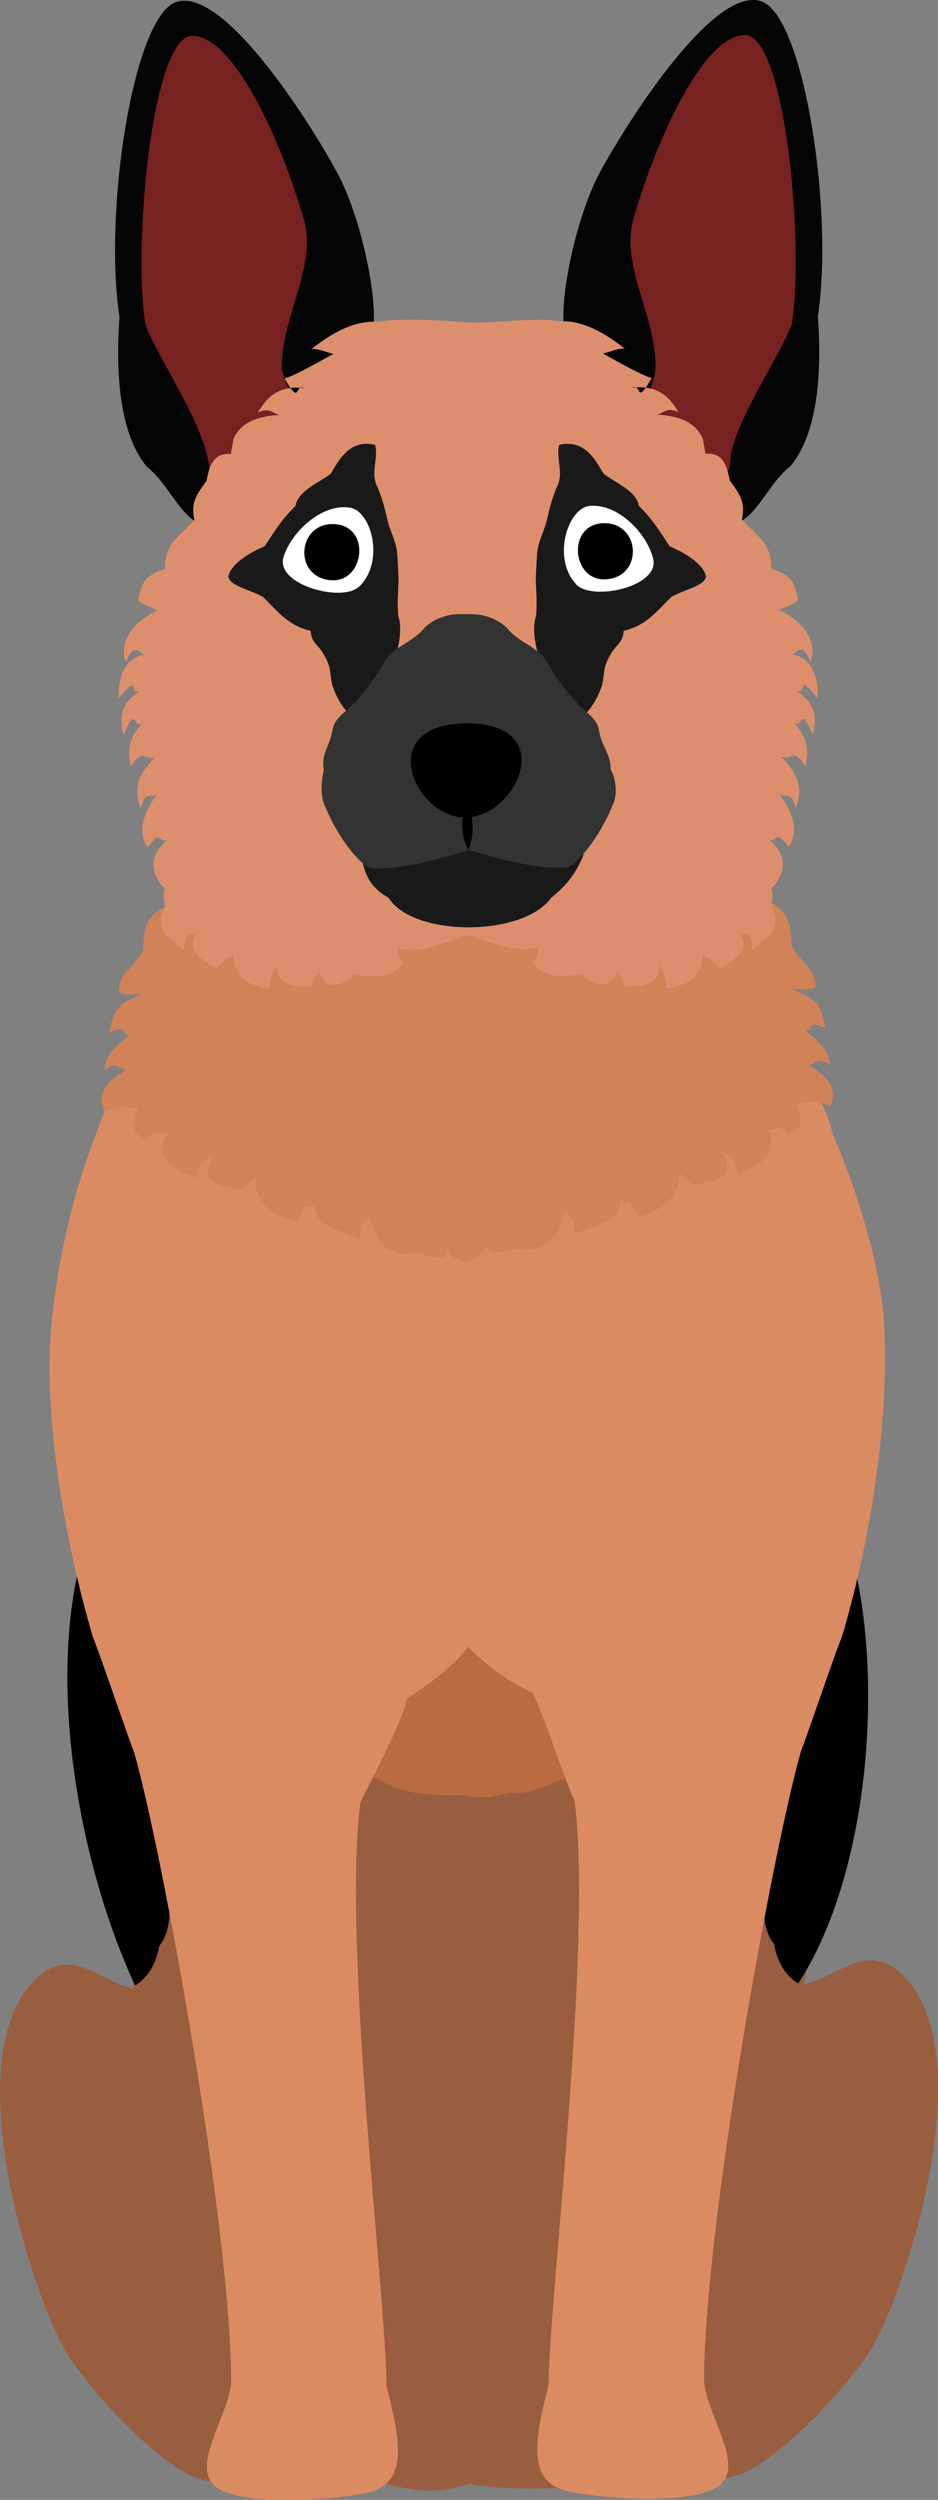 <?xml version="1.0" encoding="UTF-8"?>
<svg id="Layer_2" data-name="Layer 2" xmlns="http://www.w3.org/2000/svg" viewBox="0 0 76.46 203.59">
  <rect x="0" y="0" width="76.46" height="203.59" fill="#808080" stroke="none"/>
  <defs>
    <style>
      .cls-1 {
        fill: #d18259;
      }

      .cls-1, .cls-2 {
        fill-rule: evenodd;
      }

      .cls-1, .cls-2, .cls-3, .cls-4, .cls-5, .cls-6, .cls-7, .cls-8, .cls-9, .cls-10, .cls-11 {
        stroke-width: 0px;
      }

      .cls-2 {
        fill: #dd8f6d;
      }

      .cls-4 {
        fill: #782121;
      }

      .cls-5 {
        fill: #1a1a1a;
      }

      .cls-6 {
        fill: #da8b62;
      }

      .cls-7 {
        fill: #ba6b42;
      }

      .cls-8 {
        fill: #333;
      }

      .cls-9 {
        fill: #995d3f;
      }

      .cls-10 {
        fill: #fff;
      }

      .cls-11 {
        fill: #050505;
      }
    </style>
  </defs>
  <g id="svg6613">
    <g id="layer5">
      <g id="g5280">
        <g id="g4718">
          <path id="path7291-4-8" class="cls-9" d="M65.52,161.58c2.71-.37,5.46-4.15,8.71,0,5.36,6.85-.28,24.57-3.07,29.46-1.74,3.06-8.69,10.65-12.04,10.74-3.98-.3-9.58,2.16-13.73.85-2.33.06-5.05.07-7.17-.35-2.45.82-4.27.61-6.86,0-5.24.85-8.71.4-14.16-.22-3.21,0-10.16-7.6-11.9-10.66-2.78-4.89-8.42-22.61-3.07-29.46,3.25-4.15,6-.37,8.71,0-1.98-8.68-2.92-22.24.04-35.13l53.57-.21c3.29,12.94,2.95,26.3.97,34.98h0Z"/>
          <path id="path5166-8" class="cls-3" d="M6.33,128.11c-2.25,10.26.27,24.08,4.68,33.58,1.14-.64,1.78-2.02,1.98-3.23,1.01-1.22,1.01-3.41.54-5.93-1.51-9.33-4.63-16.74-7.19-24.42h0Z"/>
          <path id="path5166-6-3" class="cls-3" d="M69.75,127.95c2.25,10.26.8,25.16-4.68,33.58-1.14-.64-1.78-2.02-1.98-3.23-1.01-1.22-1.01-3.41-.54-5.93,1.51-9.33,4.63-16.74,7.19-24.42h0Z"/>
        </g>
        <path id="path7395" class="cls-7" d="M49.89,142.67c-1.13.84-2.06,1.63-4.2,2.31-1.28.43-2.34,1.21-4.23,1.01-.94.31-2.25.58-3.63.2-1.44,0-2.83.03-4.04-.2-1.28-.21-1.93-.53-3.23-1.21-1.34-.13-2.67-.71-3.75-1.52-.24-5.25,8.24-13.31,11.34-13.93,3.82-.02,12.35,9.5,11.74,13.33h0Z"/>
        <path id="path7283-1" class="cls-6" d="M12.28,85.16c-1.51,2.02-3.34,3.81-4.43,7.14-1.6,3.95-3.18,10.1-3.67,15.75-.63,7.29,1.04,17.29,3.37,25.19,1.09,2.88,2.31,6.59,3.4,9.53,2.31,8.11,7.89,38.8,7.89,51.33-.31,2.97-3.73,7.28-.79,8.71,2.57,1.25,8.99.77,11.61.26,3.42-.66,3.23-3.5,1.85-8.71,0-6.8-3.61-35.92-2.14-47.55,1.34-2.74,3.46-6.67,3.8-8.48,2.26-1.48,3.91-2.76,4.99-4.22,1.49,1.53,2.87,2.56,5.27,3.79,1.01,1.98,2.27,6.24,3.41,8.76,1.49,11.67-2.11,40.79-2.12,47.59-1.38,5.21-1.57,8.04,1.85,8.71,2.62.51,9.04.98,11.61-.26,2.94-1.42-.48-5.74-.79-8.71,0-12.53,5.58-43.22,7.89-51.33,1.09-2.94,2.3-6.65,3.4-9.53,2.33-7.9,3.86-17.82,3.37-25.49-.33-5.17-2.57-11.6-4.17-15.29-.72-3.12-2.48-4.77-3.45-7.19H12.28Z"/>
        <path id="path4684" class="cls-1" d="M14.07,73.61c-1.88.67-2.39,1.6-2.39,3.78-1.01,1.63-1.99,1.97-1.99,3.38.63.38,1.17.13,1.79.2-2.03.92-2.2,1.27-2.59,3.18,1.52-.83,1,.12,1.59.2-1.3,1.16-1.69,1.31-1.99,2.79,1.15-.8,1.24,0,1.79,0-1.86,1.09-2.33,2.05-1.79,3.38,1.13-.55,1.8-.4,2.79-.2-.72,1.66-.32,1.9.6,2.59.96-1.29,1.01-.34,1.79-.6-1.37,1.97,1,3.31,2.39,3.58.13-1.41.75-1.31,1.39-1.79-1.55,2.23.56,2.46,2.19,2.79.4-.33.8-.66,1.19-.99-.15,2.07,1.7,3.25,3.38,3.58.91-2.12.7-.7,1.39-1.39.13,1.86,1.86,2.02,3.78,2.79-.1-1.31.19-1.34.8-1.79.25,2.02,1.64,3.41,3.78,2.99,2.91.55,2.39.59,2.39-1.39-.17,1.63.69,1.85,1.74,2.19,1.05-.74,1.91-.96,1.74-2.59,0,1.99-.52,1.94,2.39,1.39,2.14.43,3.53-.97,3.78-2.98.61.46.9.48.8,1.79,1.93-.77,3.65-.92,3.78-2.79.69.69.48-.72,1.39,1.39,1.68-.34,3.53-1.51,3.38-3.58.4.33.8.66,1.19.99,1.62-.32,3.74-.55,2.19-2.79.64.48,1.26.38,1.39,1.79,1.38-.28,3.76-1.62,2.39-3.58.78.26.83-.69,1.79.6.92-.69,1.32-.92.6-2.59.98-.2,1.65-.36,2.79.2.53-1.34.07-2.3-1.79-3.38.55,0,.64-.8,1.79,0-.3-1.48-.69-1.62-1.99-2.79.6-.07.07-1.03,1.59-.2-.38-1.91-.56-2.27-2.59-3.18.62-.07,1.16.18,1.79-.2,0-1.41-.98-1.76-1.99-3.38,0-2.18-.5-3.11-2.39-3.78-9.53-6.82-35.66-7.2-48.06.4h0Z"/>
        <path id="path7084" class="cls-11" d="M30.46,26.25c.19-2.65-1.13-8.79-2.97-12.18C25.23,9.88,18.07-1.37,14.25.21c-3.41,1.41-5.82,17.06-4.51,25.6-.31,4.25-.08,9.47,2.24,12.21,1.66,1.32,2.49,3.57,4.02,4.49,5.1,3.01,16.06-12.24,14.47-16.25h0Z"/>
        <path id="path7137" class="cls-4" d="M22.97,29.99c-.05-4.24,2.93-8.32,1.78-12.2-2.25-7.62-6.04-14.97-9.11-14.87-3.28.11-4.82,17.26-3.78,23.52.98,2.73,5.21,8.68,5.21,12.02,1.49,4.97,5.79-1.53,6.96-3.1.52-2.51-.74-3.69-1.07-5.37Z"/>
        <path id="path7084-7" class="cls-11" d="M60.41,42.45c1.53-.92,2.36-3.17,4.02-4.49,2.32-2.74,2.55-7.96,2.24-12.21,1.3-8.55-1.11-24.19-4.51-25.6-3.82-1.58-10.98,9.68-13.25,13.87-1.84,3.39-3.15,9.53-2.97,12.18-.05,1.25.31,3.38.34,3.52,2.25,3.74,8.05,10.61,12.19,13.71.94-.03,1.45-.18,1.93-.98h0Z"/>
        <path id="path7137-5" class="cls-4" d="M64.54,26.38c1.04-6.26-.5-23.41-3.78-23.52-3.07-.1-6.85,7.24-9.1,14.87-1.15,3.89,1.82,7.96,1.78,12.2-.12,1.44-.75,2.21-1.06,3.75,2.02,2.51,3.42,4.93,5.18,6.25,1.31-.65,1.57-1.04,1.95-1.98-.18-2.88,4.05-8.83,5.03-11.56Z"/>
        <path id="path4678-6" class="cls-2" d="M43.99,77.16c-.2.4-.2,1-.6,1.19.7.94,1.63,1.38,3.98.99.77.58,2.07,1.66,2.98-.2.2.4.52.76.6,1.19,1.05,0,2.95.02,2.79-1.79.23.59.58.92.6,1.99,1.55-.31,2.78-.7,2.98-2.79.46.4,1.05.69,1.39,1.19,1.13-.85,2.75-1.65,1.39-3.18.44.58,1.29-.28,1.19,1.59.95-.72,2.65-1.77,1.59-3.38,0-.53.21-1.1,0-1.59.61-.61,1.84-2.35-.2-3.98.72.27.52-.97,1.59.6.88-1.18.4-2.84-.8-4.38.6.51.97-.37,1.39,1.19.62-1.56.23-2.73-1.19-4.18.94.37.91-.87,1.99.8.26-1.32.23-2.33-.99-3.58.89.56.47-1.55,1.59.99.16-.8.58-2.46-1.39-3.58,1.11.37-.11-1.64,1.79.6,0-1.44-.26-3.29-2.19-3.58.37.14.82-1.24,1.59.6.65-1.62-.68-3.39-2.59-4.18.47-.23,1.13-.44,1.59-.8-.32-1.62-.55-1.98-2.19-2.59,0-1.96-.88-2.41-2.39-3.98.27-1.35-.08-1.96-.99-3.18-.22-1.09-.48-2.31-1.99-2.19l-.2-1.19c-.51-1.26-1.84-1.92-3.78-1.99.49-.05.79-.68,1.79-.2-.7-1.16-1.6-2.25-3.78-1.99.8-.4.27,1.55,1.59-.8-.62-.12-2.38-1.11-3.98-1.99.6-.13,1.18-.43,1.79-.4-1.01-.76-3.08-2.38-5.42-2.22-1.69-.37-5.9.22-7.33.09s-5.64-.4-7.35-.05c-2.36-.17-4.43,1.45-5.44,2.21.61-.04,1.19.27,1.79.4-1.6.88-3.36,1.87-3.98,1.99,1.32,2.34.79.39,1.59.8-2.18-.26-3.08.83-3.78,1.99,1-.49,1.3.14,1.79.2-1.95.07-3.28.73-3.78,1.99l-.2,1.19c-1.51-.12-1.77,1.1-1.99,2.19-.92,1.22-1.26,1.84-.99,3.18-1.5,1.57-2.39,2.02-2.39,3.98-1.64.61-1.87.97-2.19,2.59.46.36,1.12.56,1.59.8-1.9.79-3.23,2.56-2.59,4.18.77-1.84,1.22-.46,1.59-.6-1.93.29-2.19,2.14-2.19,3.58,1.9-2.23.68-.23,1.79-.6-1.98,1.12-1.55,2.78-1.39,3.58,1.12-2.55.7-.44,1.59-.99-1.23,1.25-1.26,2.27-.99,3.58,1.08-1.66,1.05-.42,1.99-.8-1.43,1.45-1.82,2.62-1.19,4.18.43-1.57.8-.68,1.39-1.19-1.2,1.54-1.68,3.2-.8,4.38,1.07-1.57.87-.33,1.59-.6-2.04,1.63-.81,3.37-.2,3.98-.21.49,0,1.06,0,1.59-1.06,1.62.64,2.67,1.59,3.38-.1-1.88.76-1.01,1.19-1.59-1.36,1.54.26,2.34,1.39,3.18.35-.5.93-.8,1.39-1.19.21,2.09,1.43,2.48,2.98,2.79.02-1.07.36-1.4.6-1.99-.16,1.81,1.74,1.79,2.79,1.79.08-.44.4-.8.6-1.19.91,1.86,2.21.78,2.98.2,2.35.38,3.28-.06,3.98-.99-.4-.19-.4-.8-.6-1.19,1.99.44,3.34-.22,5.81-1.01,2.47.76,3.82,1.42,5.81.98h0Z"/>
        <path id="path5143" class="cls-5" d="M32.05,54.09c.58-1.67.72-3.06.41-3.94-.09-1.18,0-1.95,0-2.38.07-.43-.03-1.85-.08-2.68s-.52-1.75-.75-2.54c-.19-.83-.36-1.65-.83-2.82-.66-1.16.07-2.34-.22-3.5-2.08-.5-2.97,1.26-3.62,2.35-1.02.78-2.67,1.39-2.88,2.63-1.15,1.1-1.82,2.26-2.51,3.28-1.35.57-2.77,1.49-2.96,2.46.13.76,1.52.97,2.79,1.64.99.89,1.97,2.36,3.92,2.78.04.92.62,1.18.96,1.74.68,1.12.56,1.27.78,2.61.45,1.42,1.12,2.25,2.07,3.11,1.17-1.53,2.91-3,2.92-4.75h0Z"/>
        <path id="path5143-9-2" class="cls-5" d="M44.11,54.09c-.58-1.67-.72-3.06-.41-3.94.09-1.18,0-1.95,0-2.38-.07-.43.03-1.85.08-2.68.05-.84.52-1.75.75-2.54.19-.83.36-1.65.83-2.82.66-1.16-.07-2.34.22-3.5,2.08-.5,2.97,1.26,3.62,2.35,1.02.78,2.67,1.39,2.88,2.63,1.15,1.1,1.82,2.26,2.51,3.28,1.35.57,2.77,1.49,2.96,2.46-.13.76-1.52.97-2.79,1.64-.99.89-1.97,2.36-3.92,2.78-.04.92-.62,1.18-.96,1.74-.68,1.12-.56,1.27-.78,2.61-.45,1.42-1.12,2.25-2.07,3.11-1.17-1.53-2.91-3-2.92-4.75h0Z"/>
        <path id="path7130" class="cls-5" d="M29.39,69.5c.33,1.64.66,2.69,2.29,3.62,2.03,3.23,11,3.17,13.24,0,1.34-1.07,2.07-2.08,2.64-3.5-2.32-4.56-16.28-4.87-18.18-.13h0Z"/>
        <path id="path7128-1" class="cls-8" d="M26.52,65.71c1.07,2.64,3,4.91,3.74,4.98,2.47.21,5.61-.77,7.95-1.45,2.34.63,5.48,1.6,7.95,1.4.73-.06,2.67-2.34,3.74-4.98.47-.87.33-2.23-.12-2.99,0-1.32-.74-1.86-.96-3.2-.18-1.12-1.19-1.43-2.18-2.65-1.04-1.29-1.38-1.69-2.06-2.91-.64-1.16-2.22-1.57-3.11-2.6-.86-.99-2.23-1.37-3.51-1.29-1.28-.09-2.65.29-3.51,1.28-.89,1.03-2.47,1.44-3.11,2.6-.68,1.22-1.02,1.62-2.06,2.91-.98,1.22-2,1.52-2.18,2.65-.21,1.35-.95,1.88-.7,3.24-.2.79-.34,2.15.13,3.02h0Z"/>
        <path id="path7124" class="cls-3" d="M37.97,58.91c7.61-.08,4.26,7.5.08,7.67-4.18.17-7.69-7.59-.08-7.67Z"/>
        <path id="path7126" class="cls-3" d="M38.17,69.2c.47-.93.51-2.8-.13-3.74-.51.96-.51,2.62.13,3.74Z"/>
        <g id="g7216">
          <path id="path7133" class="cls-10" d="M29.27,47.78c2.12-2.03,1.01-6.14-.72-6.43-2.29-.39-4.81,1.96-5.44,4.02-.68,2.25,4.78,3.72,6.15,2.41Z"/>
          <path id="path7135" class="cls-3" d="M27.34,42.69c-3-.24-3.51,4.07-.59,4.54,2.92.47,3.59-4.3.59-4.54Z"/>
        </g>
        <g id="g7220">
          <path id="path7133-0" class="cls-10" d="M46.98,47.6c-2.01-2.13-.7-6.18,1.04-6.39,2.3-.27,4.71,2.2,5.22,4.29.56,2.29-4.96,3.48-6.27,2.1Z"/>
          <path id="path7135-8" class="cls-3" d="M49.17,42.61c3.01-.09,3.3,4.24.36,4.56-2.94.32-3.37-4.47-.36-4.56Z"/>
        </g>
      </g>
    </g>
  </g>
</svg>